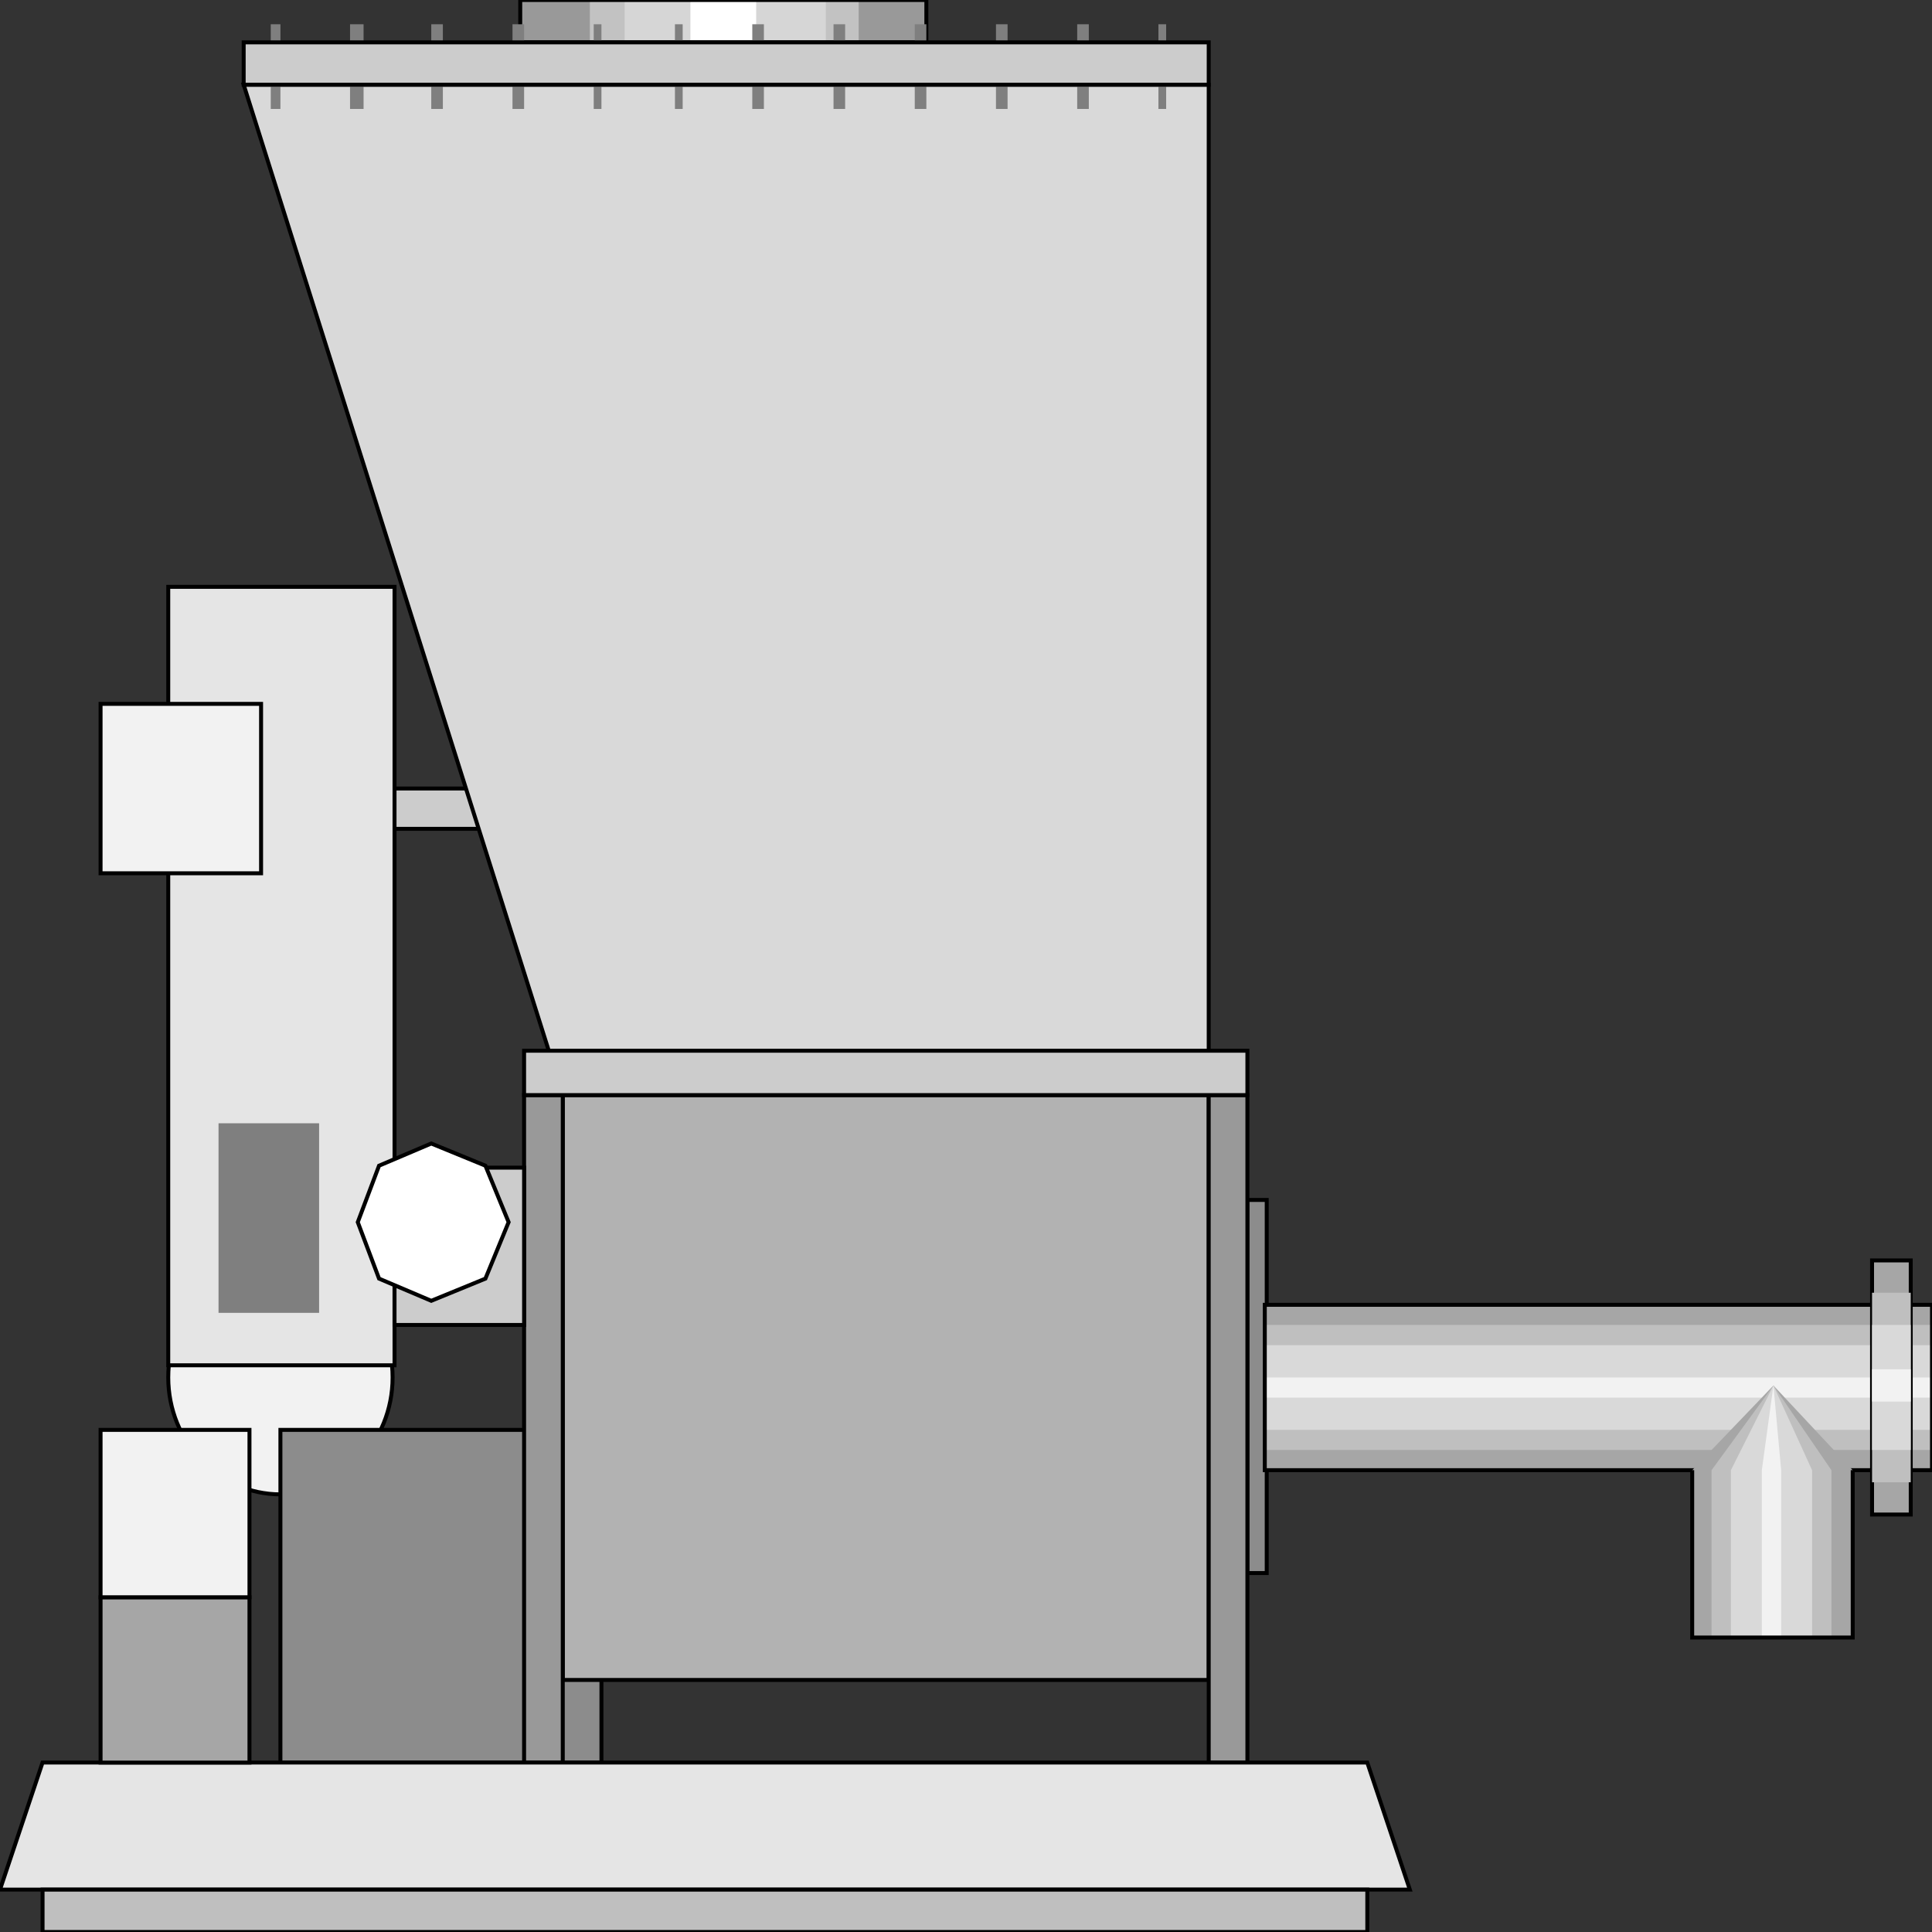 <svg width="150" height="150" viewBox="0 0 150 150" fill="none" xmlns="http://www.w3.org/2000/svg">
<rect x="0" y="0" width="150" height="150" fill="#333333" stroke="none"/>
<g clip-path="url(#clip0_2109_202637)">
<path d="M21.772 116.022C26.582 116.022 30.481 111.956 30.481 106.941C30.481 101.925 26.582 97.859 21.772 97.859C16.962 97.859 13.063 101.925 13.063 106.941C13.063 111.956 16.962 116.022 21.772 116.022Z" fill="#F2F2F2" stroke="black" stroke-width="0.307"/>
<path d="M30.03 61.219H41.291V64.35H30.03V61.219Z" fill="#CCCCCC" stroke="black" stroke-width="0.307"/>
<path d="M21.771 111.016H46.696V136.851H21.771V111.016Z" fill="#8C8C8C" stroke="black" stroke-width="0.307"/>
<path d="M96.847 93.164H98.348V122.131H96.847V93.164Z" fill="#8C8C8C" stroke="black" stroke-width="0.307"/>
<path d="M18.919 6.578L43.694 85.023H93.844V6.578H18.919Z" fill="#D9D9D9" stroke="black" stroke-width="0.307"/>
<path d="M43.693 85.023V130.431H93.844V85.023H43.693Z" fill="#B2B2B2" stroke="black" stroke-width="0.307"/>
<path d="M93.844 85.023H96.847V136.85H93.844V85.023Z" fill="#999999" stroke="black" stroke-width="0.307"/>
<path d="M40.69 85.023H43.693V136.85H40.69V85.023Z" fill="#999999" stroke="black" stroke-width="0.307"/>
<path d="M40.69 81.578H96.847V85.023H40.69V81.578Z" fill="#CCCCCC" stroke="black" stroke-width="0.307"/>
<path d="M0 146.708L3.303 136.844H106.156L109.459 146.708H0Z" fill="#E5E5E5" stroke="black" stroke-width="0.307"/>
<path d="M13.063 45.562H30.631V106.001H13.063V45.562Z" fill="#E5E5E5" stroke="black" stroke-width="0.307"/>
<path d="M3.304 146.711H106.157V149.999H3.304V146.711Z" fill="#BFBFBF" stroke="black" stroke-width="0.307"/>
<path d="M40.391 0H71.922V3.288H40.391V0Z" fill="#999999"/>
<path d="M45.796 0H66.667V3.288H45.796V0Z" fill="#C2C2C2"/>
<path d="M48.498 0H64.114V3.288H48.498V0Z" fill="#D6D6D6"/>
<path d="M53.603 0H58.709V3.288H53.603V0Z" fill="white"/>
<path d="M40.391 0H71.922V3.288H40.391V0Z" stroke="black" stroke-width="0.307"/>
<path d="M7.808 124.008H19.369V136.847H7.808V124.008Z" fill="#A6A6A6" stroke="black" stroke-width="0.307"/>
<path d="M7.808 124.011H19.369V111.016H7.808V124.011Z" fill="#F2F2F2" stroke="black" stroke-width="0.307"/>
<path d="M7.808 54.648H20.27V67.801H7.808V54.648Z" fill="#F2F2F2" stroke="black" stroke-width="0.307"/>
<path d="M30.631 90.656H40.691V102.869H30.631V90.656Z" fill="#CCCCCC" stroke="black" stroke-width="0.307"/>
<path d="M16.967 87.211H24.775V101.929H16.967V87.211Z" fill="#7F7F7F"/>
<path d="M21.021 1.883H21.772V8.459H21.021V1.883Z" fill="#7F7F7F"/>
<path d="M27.177 1.883H28.228V8.459H27.177V1.883Z" fill="#7F7F7F"/>
<path d="M33.483 1.883H34.384V8.459H33.483V1.883Z" fill="#7F7F7F"/>
<path d="M39.79 1.883H40.691V8.459H39.79V1.883Z" fill="#7F7F7F"/>
<path d="M46.096 1.883H46.696V8.459H46.096V1.883Z" fill="#7F7F7F"/>
<path d="M52.402 1.883H53.003V8.459H52.402V1.883Z" fill="#7F7F7F"/>
<path d="M58.408 1.883H59.309V8.459H58.408V1.883Z" fill="#7F7F7F"/>
<path d="M64.715 1.883H65.616V8.459H64.715V1.883Z" fill="#7F7F7F"/>
<path d="M71.022 1.883H71.922V8.459H71.022V1.883Z" fill="#7F7F7F"/>
<path d="M77.327 1.883H78.228V8.459H77.327V1.883Z" fill="#7F7F7F"/>
<path d="M83.634 1.883H84.535V8.459H83.634V1.883Z" fill="#7F7F7F"/>
<path d="M89.939 1.883H90.54V8.459H89.939V1.883Z" fill="#7F7F7F"/>
<path d="M18.919 3.289H93.844V6.577H18.919V3.289Z" fill="#CCCCCC" stroke="black" stroke-width="0.307"/>
<path d="M33.483 100.994L29.429 99.272L27.777 94.888L29.429 90.504L33.483 88.781L37.687 90.504L39.489 94.888L37.687 99.272L33.483 100.994Z" fill="white" stroke="black" stroke-width="0.307"/>
<path d="M98.198 114.144V101.305H150V114.144H98.198Z" fill="#A6A6A6"/>
<path d="M98.198 112.575V102.867H150V112.575H98.198Z" fill="#BFBFBF"/>
<path d="M98.198 111.014V104.438H150V111.014H98.198Z" fill="#D9D9D9"/>
<path d="M98.198 108.511V106.945H150V108.511H98.198Z" fill="#F2F2F2"/>
<path d="M98.198 114.144V101.305H150V114.144H98.198Z" stroke="black" stroke-width="0.307"/>
<path d="M145.346 117.588V97.859H148.349V117.588H145.346Z" fill="#A6A6A6" stroke="black" stroke-width="0.307"/>
<path d="M143.844 127.142H131.382V114.147L137.688 107.57L143.844 114.147V127.142Z" fill="#A6A6A6"/>
<path d="M145.346 115.085V100.367H148.349V115.085H145.346Z" fill="#BFBFBF"/>
<path d="M142.192 127.142H132.883V114.147L137.688 107.57L142.192 114.147V127.142Z" fill="#BFBFBF"/>
<path d="M145.346 112.575V102.867H148.349V112.575H145.346Z" fill="#D9D9D9"/>
<path d="M140.691 127.142H134.385V114.147L137.688 107.57L140.691 114.147V127.142Z" fill="#D9D9D9"/>
<path d="M145.346 108.818V106.312H148.349V108.818H145.346Z" fill="#F2F2F2"/>
<path d="M138.289 127.142H136.787V114.147L137.688 107.57L138.289 114.147V127.142Z" fill="#F2F2F2"/>
<path d="M143.844 114.141V127.136H131.382V114.141" stroke="black" stroke-width="0.307"/>
</g>
<defs>
<clipPath id="clip0_2109_202637">
<rect width="150" height="150" fill="white"/>
</clipPath>
</defs>
</svg>

